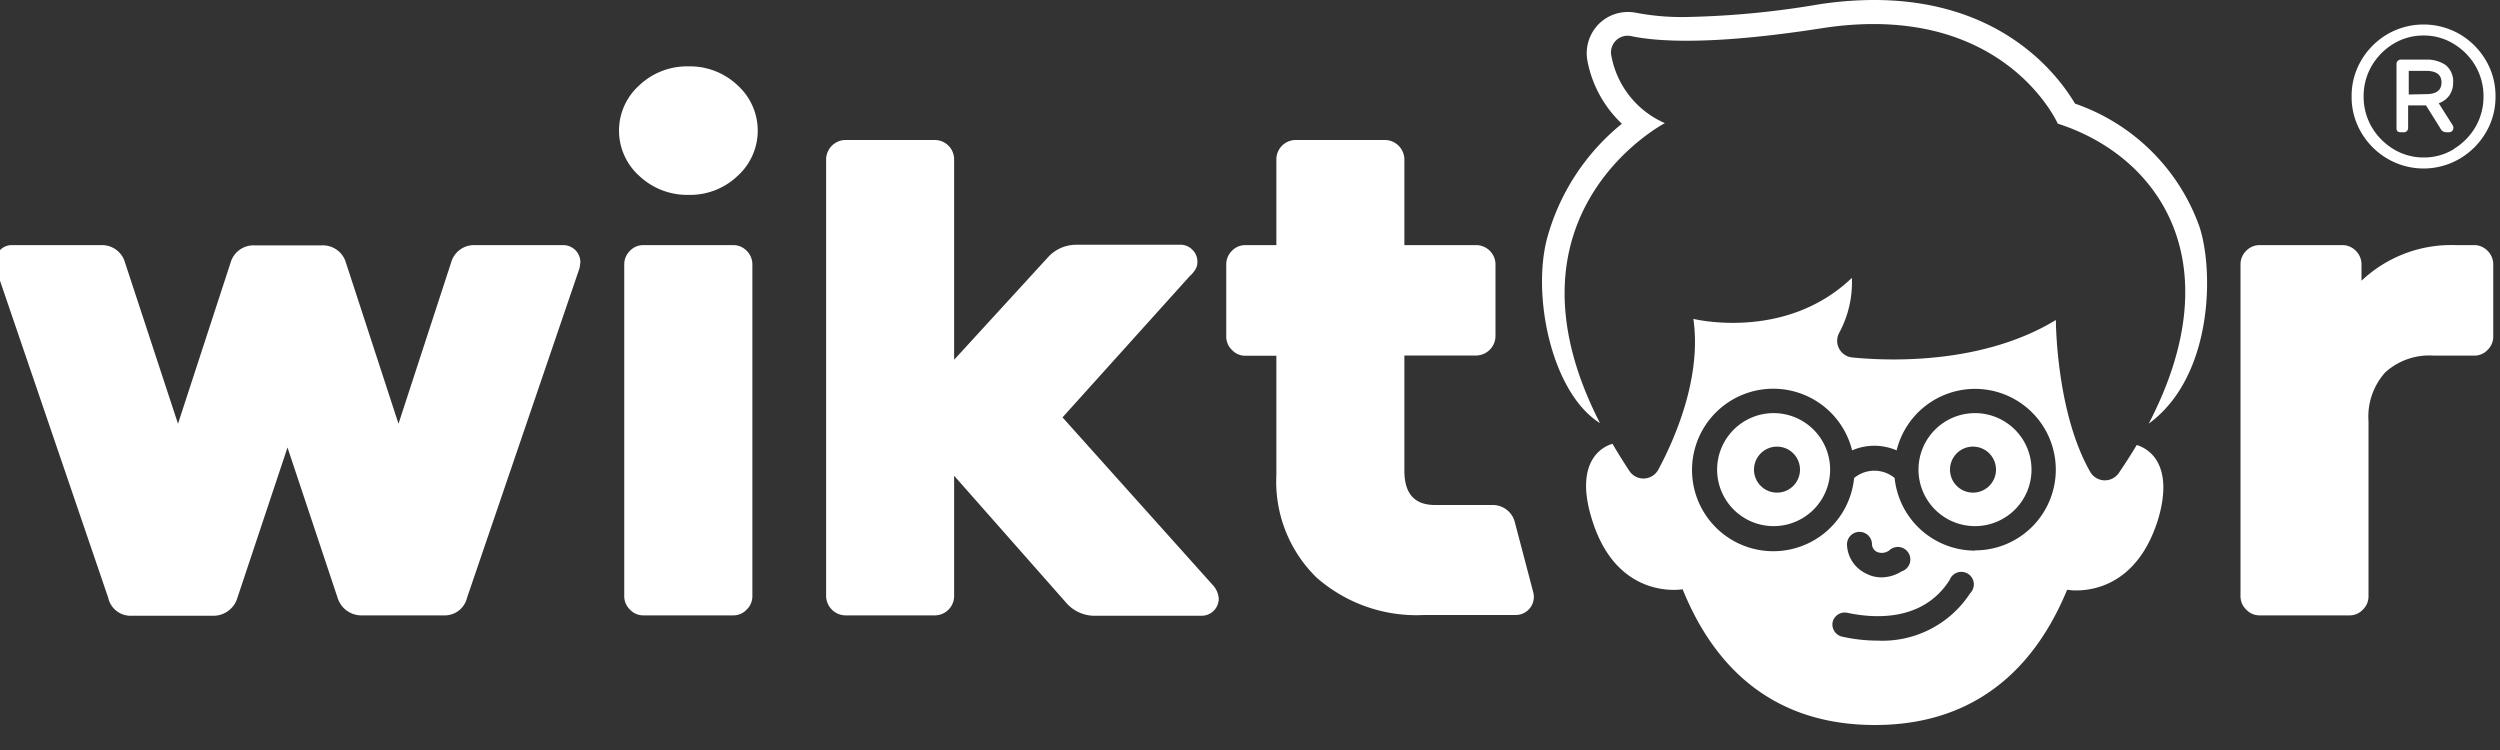 <svg id="Layer_1" data-name="Layer 1" xmlns="http://www.w3.org/2000/svg" viewBox="0 0 200 60"><rect x="0" y="0" width="200" height="60" fill="#333333" stroke="none"/><defs><style>.cls-1{fill:#fff;}</style></defs><title>wiktor-logo-white</title><path class="cls-1" d="M45.08,19.61H38A1.9,1.9,0,0,0,36.09,21L31.88,33.9,27.67,21a1.92,1.92,0,0,0-1.94-1.37H20.38A1.91,1.91,0,0,0,18.45,21L14.24,33.9,10,21A1.91,1.91,0,0,0,8.1,19.61H1a1.31,1.31,0,0,0-1,.4,1.34,1.34,0,0,0-.4,1l.06.45,9,26.37a1.83,1.83,0,0,0,1.87,1.43h6.49A2,2,0,0,0,19,47.8l4-12,4,12A2,2,0,0,0,29,49.23h6.49a1.84,1.84,0,0,0,1.88-1.43l9-26.37.06-.45a1.37,1.37,0,0,0-1.36-1.37Z"/><path class="cls-1" d="M58.65,19.61H51.48a1.47,1.47,0,0,0-1.08.45,1.52,1.52,0,0,0-.46,1.09V47.69a1.48,1.48,0,0,0,.46,1.08,1.44,1.44,0,0,0,1.08.46h7.17a1.44,1.44,0,0,0,1.08-.46,1.48,1.48,0,0,0,.46-1.08V21.15a1.52,1.52,0,0,0-.46-1.09A1.47,1.47,0,0,0,58.65,19.61Z"/><path class="cls-1" d="M85,33.39,95.16,22.11a2.46,2.46,0,0,0,.51-.62,1.07,1.07,0,0,0,.12-.51,1.3,1.3,0,0,0-.4-1,1.31,1.31,0,0,0-1-.4H86.06a3.05,3.05,0,0,0-2.22,1l-7.51,8.2v-16A1.55,1.55,0,0,0,74.8,11.2H67.63a1.57,1.57,0,0,0-1.54,1.54V47.69a1.57,1.57,0,0,0,1.54,1.54H74.8a1.55,1.55,0,0,0,1.53-1.54V38.06l9,10.2a3,3,0,0,0,2.33,1h8.48a1.37,1.37,0,0,0,1.36-1.37A1.78,1.78,0,0,0,97,46.78Z"/><path class="cls-1" d="M199,20.06a1.47,1.47,0,0,0-1.08-.45h-1.44a10.44,10.44,0,0,0-7.56,2.85V21.15a1.52,1.52,0,0,0-.46-1.09,1.47,1.47,0,0,0-1.08-.45h-6.6a1.47,1.47,0,0,0-1.08.45,1.52,1.52,0,0,0-.46,1.09V47.69a1.48,1.48,0,0,0,.46,1.08,1.44,1.44,0,0,0,1.08.46h7.17a1.44,1.44,0,0,0,1.08-.46,1.47,1.47,0,0,0,.45-1.08v-14a5.29,5.29,0,0,1,1.34-3.9,5.25,5.25,0,0,1,3.9-1.34h3.2A1.44,1.44,0,0,0,199,28a1.48,1.48,0,0,0,.46-1.08V21.15A1.52,1.52,0,0,0,199,20.06Z"/><path class="cls-1" d="M55.07,5.31a5.55,5.55,0,0,0-3.92,1.51,4.86,4.86,0,0,0,0,7.26,5.58,5.58,0,0,0,3.94,1.51A5.5,5.5,0,0,0,59,14.08a4.88,4.88,0,0,0,0-7.26A5.53,5.53,0,0,0,55.07,5.31Z"/><path class="cls-1" d="M121.18,41.75a1.82,1.82,0,0,0-1.76-1.35H114.8c-1.64,0-2.45-.91-2.45-2.74V28.44h5.75a1.57,1.57,0,0,0,1.54-1.54V21.15a1.55,1.55,0,0,0-1.54-1.54h-5.75V12.74a1.57,1.57,0,0,0-1.54-1.54h-7.16a1.55,1.55,0,0,0-1.54,1.54v6.87H99.64a1.47,1.47,0,0,0-1.08.45,1.52,1.52,0,0,0-.46,1.09V26.9A1.48,1.48,0,0,0,98.56,28a1.44,1.44,0,0,0,1.08.46h2.47V38a10.72,10.72,0,0,0,3.21,8.2,12.11,12.11,0,0,0,8.62,3h7.32a1.45,1.45,0,0,0,1.4-1.82Z"/><path class="cls-1" d="M170.94,35.6c-.44.73-.91,1.47-1.43,2.23a1.35,1.35,0,0,1-2.28-.06c-2.76-4.8-2.76-12.17-2.76-12.17-5.57,3.39-12.67,3.35-16.26,3a1.34,1.34,0,0,1-1.06-2,8.49,8.49,0,0,0,1-4.37c-5.33,5.11-12.68,3.28-12.68,3.28.67,4.63-1.43,9.5-2.81,12.07a1.35,1.35,0,0,1-2.3.11c-.49-.75-.95-1.47-1.36-2.19-1.57.49-2.82,2.26-1.66,6,2,6.61,7.27,5.64,7.27,5.64C138.41,56.52,145.35,58,150,58s11.53-1.52,15.37-10.82c0,0,5.23,1,7.28-5.64C173.75,37.85,172.5,36.09,170.94,35.6ZM157.62,47.45a8.38,8.38,0,0,1-7.41,3.8,13.1,13.1,0,0,1-2.85-.32,1,1,0,0,1-.75-1.16,1,1,0,0,1,1.16-.75c2.14.46,6.06.74,8.2-2.62a1,1,0,1,1,1.65,1.05Zm-9.86-3.9a1,1,0,1,1,2,0,.71.71,0,0,0,.37.59,1,1,0,0,0,1-.1,1,1,0,1,1,1,1.67,3.1,3.1,0,0,1-1.62.48,2.68,2.68,0,0,1-1.31-.35A2.65,2.65,0,0,1,147.76,43.55Zm10.24.5a6.47,6.47,0,0,1-6.43-5.81,2.54,2.54,0,0,0-3.24,0,6.5,6.5,0,1,1-.16-2.21,4.47,4.47,0,0,1,1.78-.37,4.54,4.54,0,0,1,1.78.37,6.46,6.46,0,1,1,6.27,8Z"/><path class="cls-1" d="M141.89,33.05a4.52,4.52,0,1,0,4.52,4.52A4.52,4.52,0,0,0,141.89,33.05Zm.22,6.36A1.84,1.84,0,1,1,144,37.57,1.84,1.84,0,0,1,142.11,39.41Z"/><path class="cls-1" d="M158,33.05a4.52,4.52,0,1,0,4.52,4.52A4.52,4.52,0,0,0,158,33.05Zm-.16,6.36a1.84,1.84,0,1,1,1.84-1.84A1.84,1.84,0,0,1,157.84,39.41Z"/><path class="cls-1" d="M175.93,18.06A16.16,16.16,0,0,0,166,8.29C164.68,6.06,160.19,0,149.92,0a29.15,29.15,0,0,0-4.48.36,70.56,70.56,0,0,1-10.51,1,19.51,19.51,0,0,1-4-.33,3.33,3.33,0,0,0-.7-.07,3.28,3.28,0,0,0-2.55,1.21A3.32,3.32,0,0,0,127,4.9a9.33,9.33,0,0,0,2.75,5,17.83,17.83,0,0,0-6,9.23c-1.2,4.67.42,12.33,4.25,14.72h0c-8.62-16.8,5.19-24,5.19-24a7.32,7.32,0,0,1-4.28-5.38,1.33,1.33,0,0,1,1.59-1.58c2.08.44,6.45.74,15.23-.63C160.26,0,164.62,9.89,164.62,9.89c8.09,2.6,14,11.07,7.28,24h0C177.06,30.13,177.13,21.57,175.93,18.06Z"/><path class="cls-1" d="M191,12.7a5.87,5.87,0,0,1-2.1-2.1,5.55,5.55,0,0,1-.77-2.88,5.56,5.56,0,0,1,.77-2.89,5.87,5.87,0,0,1,2.1-2.1,5.79,5.79,0,0,1,5.77,0,5.87,5.87,0,0,1,2.1,2.1,5.56,5.56,0,0,1,.77,2.89,5.55,5.55,0,0,1-.77,2.88,5.87,5.87,0,0,1-2.1,2.1,5.73,5.73,0,0,1-5.77,0Zm5.28-.77a5,5,0,0,0,1.76-1.78,4.8,4.8,0,0,0,.64-2.43,4.81,4.81,0,0,0-.64-2.44,5,5,0,0,0-1.76-1.78,4.55,4.55,0,0,0-2.39-.66,4.62,4.62,0,0,0-2.41.66,5.06,5.06,0,0,0-1.75,1.78,4.81,4.81,0,0,0-.64,2.44,4.8,4.8,0,0,0,.64,2.43,5.06,5.06,0,0,0,1.75,1.78,4.63,4.63,0,0,0,2.41.67A4.56,4.56,0,0,0,196.31,11.93Zm-4.46-1.4a.36.36,0,0,1-.1-.25V5.12a.36.36,0,0,1,.1-.25.34.34,0,0,1,.26-.1h2a2.62,2.62,0,0,1,1.58.44,1.68,1.68,0,0,1,.59,1.42,1.78,1.78,0,0,1-.3,1,1.75,1.75,0,0,1-.85.63l1.1,1.74a.37.37,0,0,1,.07.23.36.36,0,0,1-.09.24.33.33,0,0,1-.26.11h-.23a.51.51,0,0,1-.46-.31l-1.15-1.84h-1.43v1.8a.32.32,0,0,1-.1.25.3.3,0,0,1-.25.1h-.27A.34.34,0,0,1,191.85,10.53Zm2.27-3q1.23,0,1.23-.93t-1.23-.93h-1.39V7.56Z"/></svg>